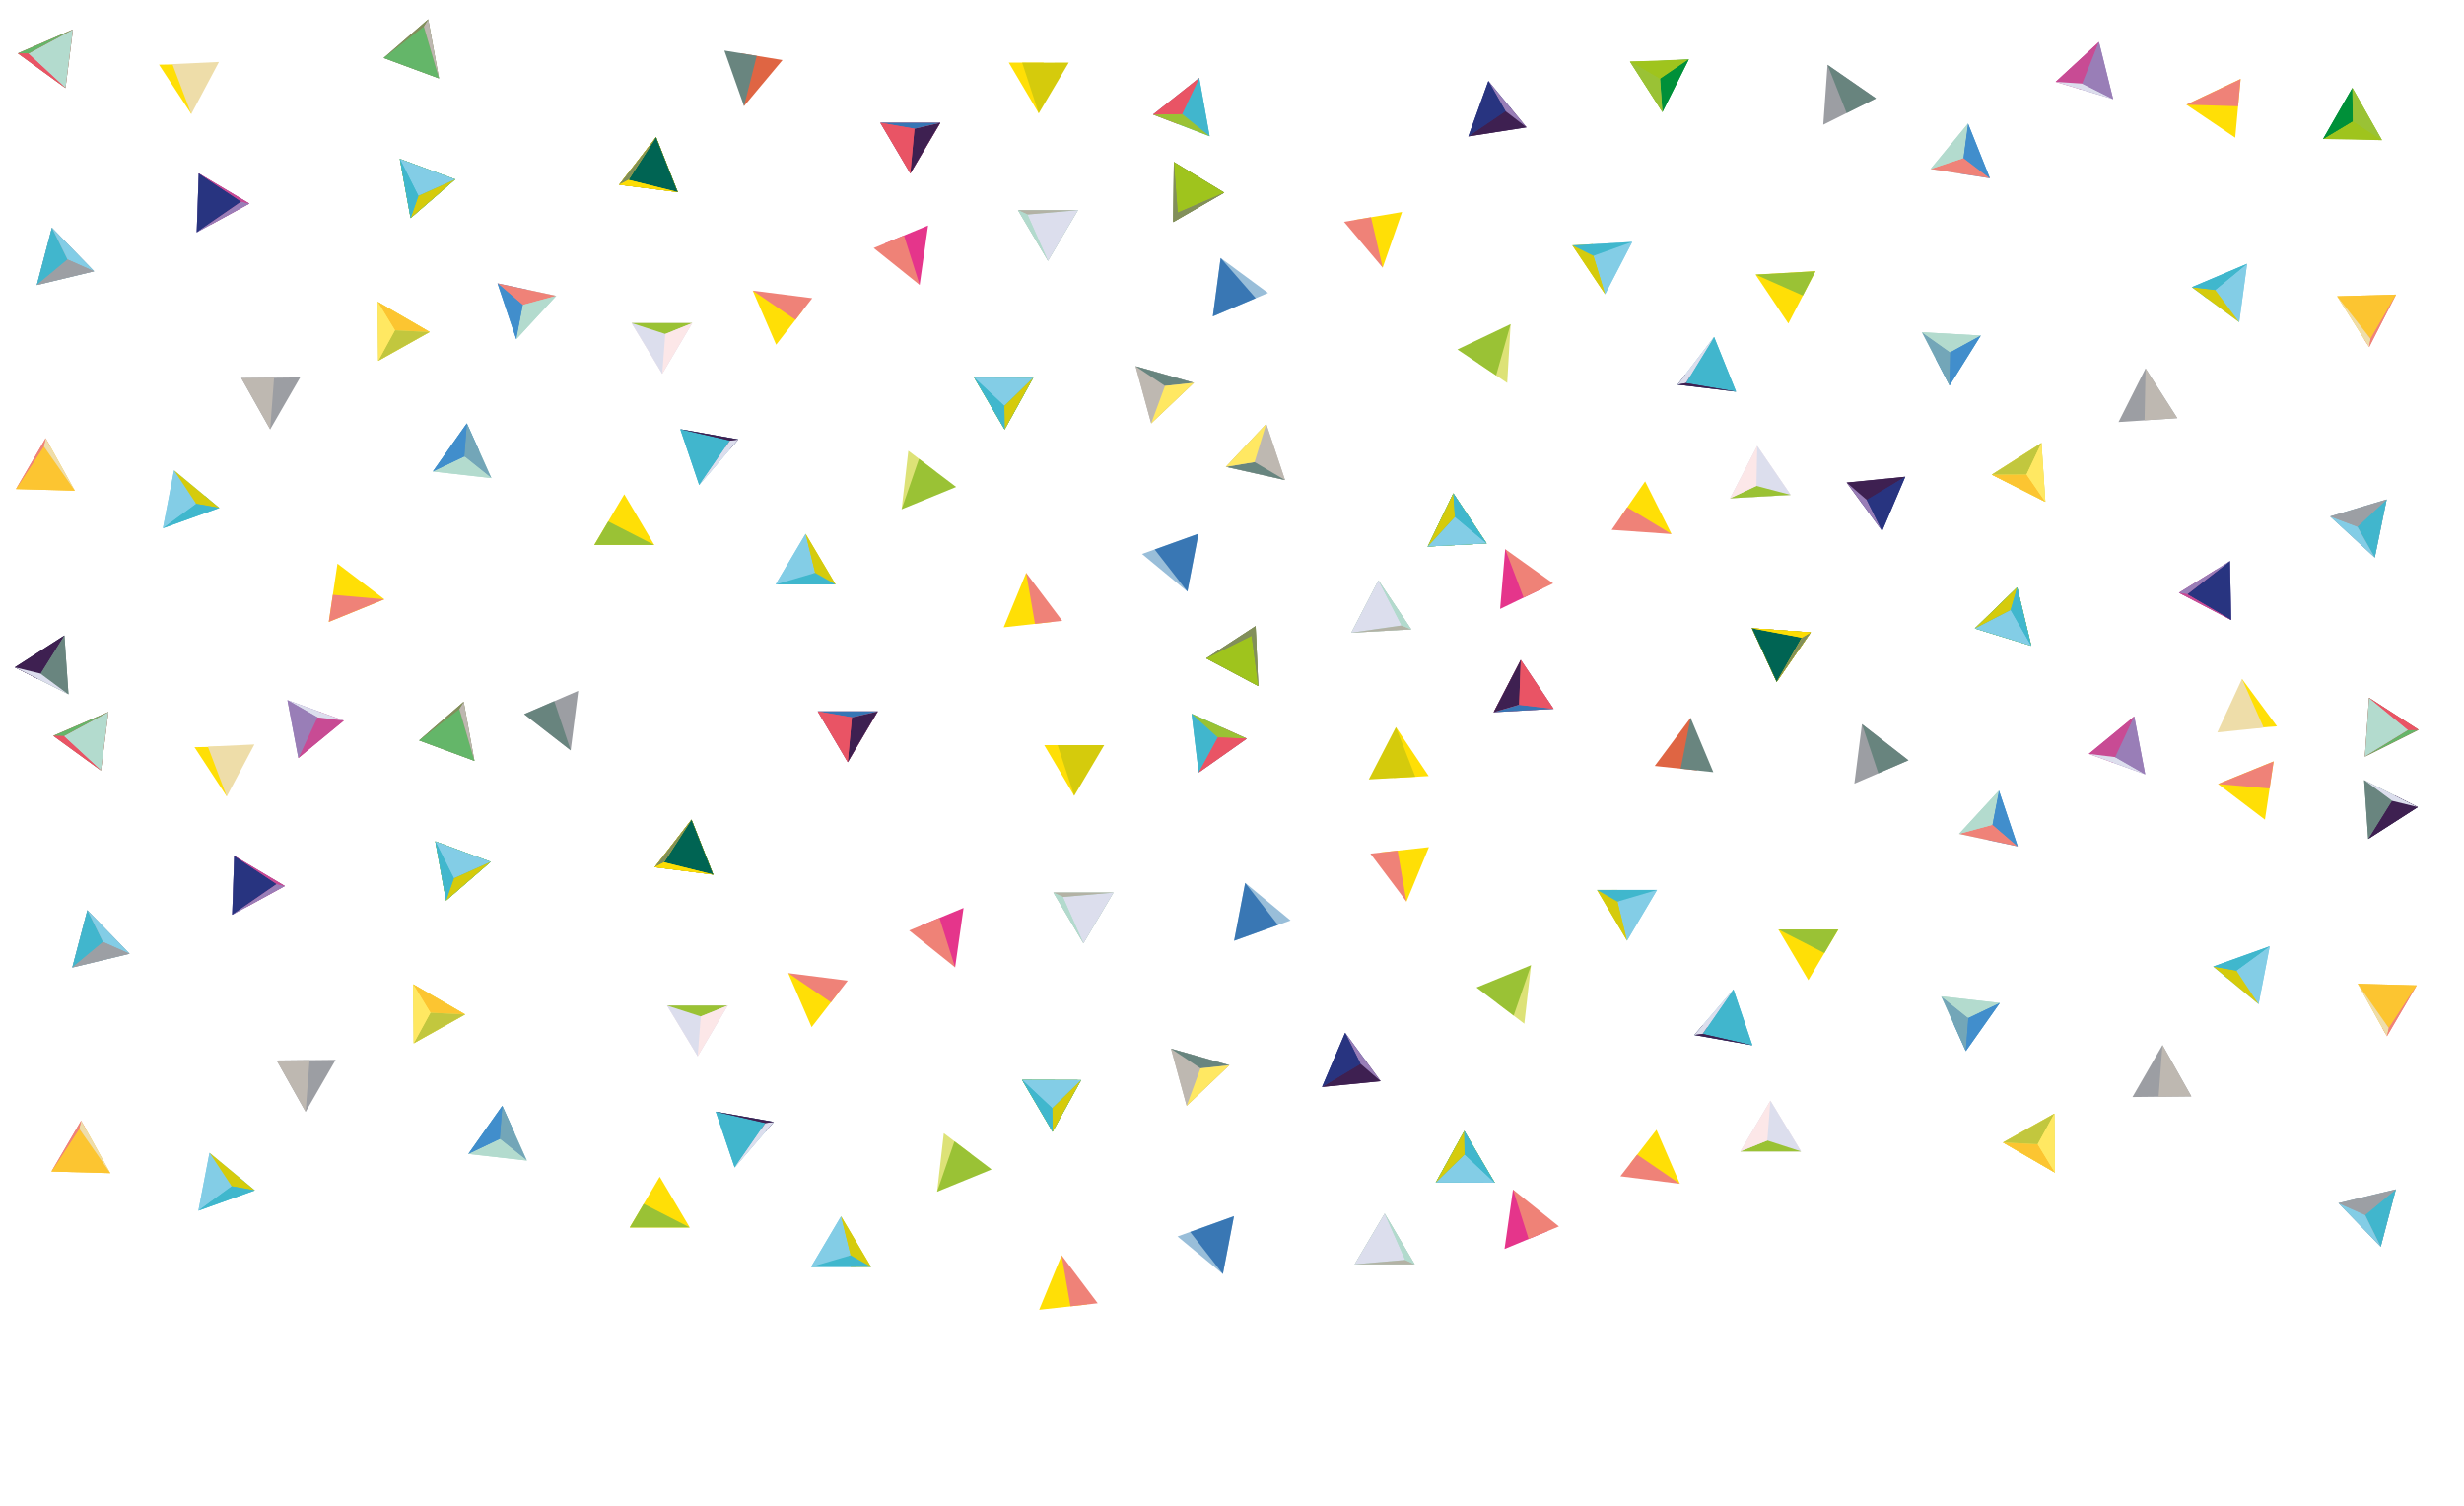 <?xml version="1.0" encoding="utf-8"?>
<!-- Generator: Adobe Illustrator 16.0.0, SVG Export Plug-In . SVG Version: 6.00 Build 0)  -->
<!DOCTYPE svg PUBLIC "-//W3C//DTD SVG 1.1//EN" "http://www.w3.org/Graphics/SVG/1.1/DTD/svg11.dtd">
<svg version="1.1" id="Ebene_1" xmlns="http://www.w3.org/2000/svg" xmlns:xlink="http://www.w3.org/1999/xlink" x="0px" y="0px"
	 width="810.57px" height="495.557px" viewBox="0 0 810.57 495.557" enable-background="new 0 0 810.57 495.557"
	 xml:space="preserve">
<g id="Ebene_3">
	<path fill="#418ECC" d="M148.161,431.122"/>
	<polygon fill="#83CDE6" points="281.618,416.782 266.815,416.782 276.684,400.106 	"/>
	<polygon fill="#D5CB0C" points="286.553,416.782 276.684,400.106 279.838,416.782 	"/>
	<polygon fill="#B3DBCE" points="154.066,379.606 173.321,381.786 165.243,363.776 	"/>
	<polygon fill="#418ECC" points="165.243,363.776 169.282,372.782 154.066,379.606 	"/>
	<polygon fill="#83CDE6" points="80.402,388.745 65.265,398.258 68.929,379.231 	"/>
	<polygon fill="#40B7CD" points="65.265,398.258 79.017,387.597 83.846,391.601 	"/>
	<polygon fill="#FCC531" points="27.366,369.856 36.287,385.918 16.917,385.388 	"/>
	<line fill="none" x1="16.917" y1="385.388" x2="26.703" y2="368.665"/>
	<line fill="none" x1="16.917" y1="385.388" x2="26.703" y2="368.665"/>
	<line fill="none" x1="16.917" y1="385.388" x2="26.703" y2="368.665"/>
	<polyline fill="#EF8278" points="26.703,368.665 28.19,371.34 16.917,385.388 	"/>
	<polygon fill="#41B6CD" points="254.538,369.084 241.675,384.058 235.458,365.704 	"/>
	<polygon fill="#DCDEED" points="254.538,369.084 241.675,384.058 251.81,369.426 	"/>
	<polygon fill="#3E2051" points="235.458,365.704 254.538,369.084 251.81,372.26 	"/>
	<polygon fill="#BEB8B1" points="385.234,344.985 394.915,351.45 390.372,363.776 	"/>
	<polygon fill="#68857F" points="394.915,351.45 404.419,350.426 385.234,344.985 	"/>
	<polygon fill="#FFE862" points="404.419,350.426 390.372,363.776 391.515,348.217 	"/>
	<polyline fill="#83CDE6" points="355.635,355.325 346.156,364.556 336.258,355.269 	"/>
	<polyline fill="#D5CB0C" points="355.635,355.325 336.258,355.269 346.259,372.284 355.635,355.325 	"/>
	<polyline fill="#40B7CD" points="336.258,355.269 355.635,355.325 346.259,372.284 336.258,355.269 	"/>
	<polygon fill="#DCDEED" points="219.452,330.783 230.53,334.36 229.523,347.459 	"/>
	<polygon fill="#9AC234" points="230.53,334.36 239.394,330.783 219.452,330.783 	"/>
	<polygon fill="#FCE7E8" points="239.394,330.783 229.523,347.459 219.452,330.783 	"/>
	<polygon fill="#FCC531" points="141.594,333.142 135.93,323.817 153.007,333.716 	"/>
	<polygon fill="#C2C73E" points="136.104,343.192 153.007,333.716 135.93,323.817 	"/>
	<polygon fill="#FFE862" points="135.93,323.817 153.007,333.716 136.104,343.192 	"/>
	<polygon fill="#41B6CD" points="28.752,299.429 33.894,309.873 23.789,318.267 	"/>
	<polygon fill="#83CDE6" points="23.789,318.267 42.632,313.745 28.752,299.429 	"/>
	<polygon fill="#9C9FA4" points="42.632,313.745 23.789,318.267 28.752,299.429 	"/>
	<polygon fill="#283480" points="91.036,290.819 76.388,300.927 77.054,281.56 	"/>
	<polygon fill="#997EB7" points="93.709,291.464 76.388,300.927 77.054,281.56 	"/>
	<polygon fill="#C74A94" points="77.054,281.56 93.709,291.464 80.863,298.481 	"/>
	<polygon fill="#83CDE6" points="149.311,288.929 143.212,276.802 161.386,283.526 	"/>
	<polygon fill="#D5CB0C" points="146.746,296.222 161.386,283.526 143.212,276.802 	"/>
	<polygon fill="#40B7CD" points="143.212,276.802 161.386,283.526 146.746,296.222 	"/>
	<polygon fill="#006453" points="218.429,283.681 234.604,287.687 227.481,269.666 	"/>
	<polygon fill="#828F59" points="215.379,285.257 234.604,287.687 227.481,269.666 	"/>
	<polygon fill="#FDDD04" points="234.604,287.687 215.379,285.257 227.481,269.666 	"/>
	<polyline fill="#83CDE6" points="355.635,355.325 346.156,364.556 336.258,355.269 	"/>
	<polyline fill="#D5CB0C" points="355.635,355.325 336.258,355.269 346.259,372.284 355.635,355.325 	"/>
	<polyline fill="#40B7CD" points="336.258,355.269 355.635,355.325 346.259,372.284 336.258,355.269 	"/>
	<polygon fill="#83CDE6" points="346.156,364.556 336.258,355.269 355.635,355.325 	"/>
	<polygon fill="#D5CB0C" points="346.259,372.284 355.635,355.325 336.258,355.269 	"/>
	<polygon fill="#40B7CD" points="336.258,355.269 355.635,355.325 346.259,372.284 	"/>
	<polygon fill="#DCDEED" points="349.657,295.069 356.411,310.302 366.28,293.626 	"/>
	<polygon fill="#B3B2A5" points="346.543,293.626 356.411,310.302 366.28,293.626 	"/>
	<polygon fill="#B2DACD" points="356.411,310.302 346.543,293.626 366.28,293.626 	"/>
	<polygon fill="#3E2051" points="280.239,235.989 288.747,234.028 278.878,250.704 	"/>
	<polygon fill="#3776B5" points="278.878,250.704 269.009,234.028 288.747,234.028 	"/>
	<polygon fill="#E95465" points="269.009,234.028 278.878,250.704 288.747,234.028 	"/>
	<polygon fill="#006453" points="218.429,283.681 234.604,287.687 227.481,269.666 	"/>
	<polygon fill="#828F59" points="215.379,285.257 234.604,287.687 227.481,269.666 	"/>
	<polygon fill="#FDDD04" points="234.604,287.687 215.379,285.257 227.481,269.666 	"/>
	<polygon fill="#006453" points="218.429,283.681 234.604,287.687 227.481,269.666 	"/>
	<polygon fill="#828F59" points="215.379,285.257 234.604,287.687 227.481,269.666 	"/>
	<polygon fill="#FDDD04" points="234.604,287.687 215.379,285.257 227.481,269.666 	"/>
	<polygon fill="#83CDE6" points="149.311,288.929 143.212,276.802 161.386,283.526 	"/>
	<polygon fill="#D5CB0C" points="146.746,296.222 161.386,283.526 143.212,276.802 	"/>
	<polygon fill="#40B7CD" points="143.212,276.802 161.386,283.526 146.746,296.222 	"/>
	<polygon fill="#83CDE6" points="149.311,288.929 143.212,276.802 161.386,283.526 	"/>
	<polygon fill="#D5CB0C" points="146.746,296.222 161.386,283.526 143.212,276.802 	"/>
	<polygon fill="#40B7CD" points="143.212,276.802 161.386,283.526 146.746,296.222 	"/>
	<polygon fill="#64B669" points="151.085,233.193 156.078,250.276 137.902,243.56 	"/>
	<polygon fill="#BDB7B0" points="152.537,230.858 156.078,250.276 137.902,243.56 	"/>
	<polygon fill="#828F5A" points="137.902,243.56 152.537,230.858 156.078,250.276 	"/>
	<polygon fill="#B3DBCE" points="20.973,242.142 33.211,253.452 35.663,234.229 	"/>
	<polygon fill="#64B669" points="17.541,242.052 33.211,253.452 35.663,234.229 	"/>
	<polygon fill="#E95465" points="33.211,253.452 17.541,242.052 35.663,234.229 	"/>
</g>
<g id="Ebene_2">
	<polygon fill="#73A6B8" points="164.394,374.655 165.243,363.776 173.321,381.786 	"/>
	<polygon fill="#B3DBCE" points="154.066,379.606 173.321,381.786 164.394,374.655 	"/>
	<polygon fill="#418ECC" points="165.243,363.776 164.394,374.655 154.066,379.606 	"/>
	<polygon fill="#83CDE6" points="149.311,288.929 143.212,276.802 161.386,283.526 	"/>
	<polygon fill="#D5CB0C" points="146.746,296.222 161.386,283.526 149.311,288.929 	"/>
	<polygon fill="#40B7CD" points="143.212,276.802 149.311,288.929 146.746,296.222 	"/>
	<polygon fill="#83CDE6" points="279.838,412.954 266.815,416.782 276.684,400.106 	"/>
	<polygon fill="#D5CB0C" points="286.553,416.782 276.684,400.106 279.838,412.954 	"/>
	<polygon fill="#40B7CD" points="266.815,416.782 279.838,412.954 286.553,416.782 	"/>
	<polygon fill="#FFDF06" points="354.975,245.121 353.384,261.79 343.516,245.113 	"/>
	<polygon fill="#D5CB0C" points="363.253,245.113 353.384,261.79 347.922,245.125 	"/>
	<polygon fill="#DDE277" points="319.474,379.606 308.273,392.034 310.477,372.782 	"/>
	<polygon fill="#9AC235" points="326.21,384.7 308.273,392.034 313.981,375.452 	"/>
	<polygon fill="#FFDF06" points="207.166,403.786 226.904,403.786 217.035,387.11 	"/>
	<polygon fill="#9AC235" points="207.166,403.786 226.904,403.786 211.756,396.03 	"/>
	<polygon fill="#FFDF06" points="357.613,429.116 349.243,412.954 341.848,430.866 	"/>
	<polygon fill="#EF8278" points="361.107,428.729 349.243,412.954 352.15,429.721 	"/>
	<polygon fill="#9C9EA3" points="91.036,348.864 100.541,365.75 110.413,348.659 	"/>
	<polygon fill="#BEB8B1" points="91.036,348.864 101.828,348.749 100.541,365.75 	"/>
	<polygon fill="#283480" points="91.036,290.819 76.388,300.927 77.054,281.56 	"/>
	<polygon fill="#997EB7" points="93.709,291.464 76.388,300.927 91.036,290.819 	"/>
	<polygon fill="#C74A94" points="77.054,281.56 93.709,291.464 91.036,290.819 	"/>
	<polygon fill="#64B669" points="151.085,233.193 156.078,250.276 137.902,243.56 	"/>
	<polygon fill="#BDB7B0" points="152.537,230.858 156.078,250.276 151.085,233.193 	"/>
	<polygon fill="#828F5A" points="137.902,243.56 152.537,230.858 151.085,233.193 	"/>
	<polygon fill="#DCDEED" points="349.657,295.069 356.411,310.302 366.28,293.626 	"/>
	<polygon fill="#B3B2A5" points="346.543,293.626 349.657,295.069 366.28,293.626 	"/>
	<polygon fill="#B2DACD" points="356.411,310.302 346.543,293.626 349.657,295.069 	"/>
	<polygon fill="#006453" points="218.429,283.681 234.604,287.687 227.481,269.666 	"/>
	<polygon fill="#828F59" points="215.379,285.257 218.429,283.681 227.481,269.666 	"/>
	<polygon fill="#FDDD04" points="234.604,287.687 215.379,285.257 218.429,283.681 	"/>
	<polygon fill="#DCDEED" points="219.452,330.783 239.394,330.783 229.523,347.459 	"/>
	<polygon fill="#9AC234" points="230.53,334.36 239.394,330.783 219.452,330.783 	"/>
	<polygon fill="#FCE7E8" points="239.394,330.783 229.523,347.459 230.53,334.36 	"/>
	<polygon fill="#41B6CD" points="28.752,299.429 33.894,309.873 23.789,318.267 	"/>
	<polygon fill="#83CDE6" points="33.894,309.873 42.632,313.745 28.752,299.429 	"/>
	<polygon fill="#9C9FA4" points="42.632,313.745 23.789,318.267 33.894,309.873 	"/>
	<polygon fill="#3E2051" points="280.239,235.989 288.747,234.028 278.878,250.704 	"/>
	<polygon fill="#3776B5" points="280.239,235.989 269.009,234.028 288.747,234.028 	"/>
	<polygon fill="#E95465" points="269.009,234.028 278.878,250.704 280.239,235.989 	"/>
	<polygon fill="#FCC531" points="141.594,333.142 135.93,323.817 153.007,333.716 	"/>
	<polygon fill="#C2C73E" points="136.104,343.192 153.007,333.716 141.594,333.142 	"/>
	<polygon fill="#FFE862" points="135.93,323.817 141.594,333.142 136.104,343.192 	"/>
	<path fill="#EF8278" d="M148.161,431.122"/>
	<path fill="#418ECC" d="M148.161,431.122"/>
	<polygon fill="#83CDE6" points="346.156,364.556 336.258,355.269 355.635,355.325 	"/>
	<polygon fill="#D5CB0C" points="346.259,372.284 355.635,355.325 346.156,364.556 	"/>
	<polygon fill="#40B7CD" points="336.258,355.269 346.156,364.556 346.259,372.284 	"/>
	<polygon fill="#83CDE6" points="76.232,390.26 65.265,398.258 68.929,379.231 	"/>
	<polygon fill="#D5CB0C" points="83.846,391.601 68.929,379.231 76.232,390.26 	"/>
	<polygon fill="#40B7CD" points="65.265,398.258 76.232,390.26 83.846,391.601 	"/>
	<polygon fill="#99BED9" points="405.939,400.073 402.29,419.104 387.362,406.749 	"/>
	<polygon fill="#3977B4" points="405.939,400.073 402.29,419.104 391.515,405.269 	"/>
	<polygon fill="#FFDF06" points="74.599,245.609 74.599,262.005 63.979,245.796 	"/>
	<polygon fill="#EEDDA9" points="83.696,244.896 74.599,262.005 68.382,245.609 	"/>
	<polygon fill="#FFDF06" points="275.76,326.612 259.297,320.117 266.994,337.899 	"/>
	<polygon fill="#EF8278" points="278.878,322.595 259.297,320.117 273.352,329.712 	"/>
	<polygon fill="#E5358B" points="302.812,304.55 314.2,318.218 316.981,298.677 	"/>
	<polygon fill="#EF8277" points="299.081,306.097 309.052,301.964 314.2,318.218 	"/>
	<polygon fill="#41B6CD" points="251.81,369.426 241.675,384.058 235.458,365.704 	"/>
	<polygon fill="#DCDEED" points="254.538,369.084 241.675,384.058 251.81,369.426 	"/>
	<polygon fill="#3E2051" points="235.458,365.704 254.538,369.084 251.81,369.426 	"/>
	<polygon fill="#FCC531" points="26.077,371.34 36.287,385.918 16.917,385.388 	"/>
	<polygon fill="#EEDDAA" points="26.703,368.665 36.287,385.918 26.077,371.34 	"/>
	<polygon fill="#EF8278" points="16.917,385.388 26.703,368.665 26.077,371.34 	"/>
	<polygon fill="#B3DBCE" points="20.973,242.142 33.211,253.452 35.663,234.229 	"/>
	<polygon fill="#64B669" points="17.541,242.052 20.973,242.142 35.663,234.229 	"/>
	<polygon fill="#E95465" points="33.211,253.452 17.541,242.052 20.973,242.142 	"/>
	<polygon fill="#BEB8B1" points="385.234,344.985 404.419,350.426 390.372,363.776 	"/>
	<polygon fill="#68857F" points="394.915,351.45 404.419,350.426 385.234,344.985 	"/>
	<polygon fill="#FFE862" points="404.419,350.426 390.372,363.776 394.915,351.45 	"/>
	<polygon fill="#997EB7" points="695.146,32.601 690.488,13.791 683.863,29.212 	"/>
	<polygon fill="#C84B94" points="684.605,29.436 676.242,26.925 690.488,13.791 	"/>
	<polyline fill="#418ECC" points="654.605,58.617 644.855,57.103 647.412,40.625 	"/>
	<polygon fill="#B3DBCE" points="647.412,40.625 635.101,55.589 644.855,57.103 	"/>
	<polygon fill="#009039" points="546.876,36.86 545.765,20.091 555.568,19.541 	"/>
	<polyline fill="#9AC235" points="536.205,20.257 545.765,20.091 546.876,36.86 	"/>
	<polygon fill="#3E2051" points="496.656,35.175 502.179,41.876 483.033,44.867 	"/>
	<polygon fill="#283480" points="489.623,26.644 483.033,44.867 497.173,35.803 	"/>
	<polygon fill="#41B6CD" points="397.933,44.819 379.316,37.674 394.507,25.641 	"/>
	<polygon fill="#E95465" points="379.316,37.674 394.507,25.641 387.424,40.785 	"/>
	<polygon fill="#83CDE6" points="522.164,80.421 536.943,79.591 528.025,96.794 	"/>
	<polygon fill="#D5CB0C" points="517.236,80.698 528.025,96.794 523.941,80.321 	"/>
	<polygon fill="#B3DBCE" points="651.599,110.383 632.253,109.287 641.33,126.815 	"/>
	<polygon fill="#418ECC" points="641.33,126.815 636.791,118.05 651.599,110.383 	"/>
	<polygon fill="#83CDE6" points="724.636,97.125 739.216,86.778 736.625,105.981 	"/>
	<polygon fill="#40B7CD" points="739.216,86.778 726.083,98.195 721.037,94.468 	"/>
	<polygon fill="#FCC531" points="778.648,113.009 768.839,97.472 788.21,96.916 	"/>
	<line fill="none" x1="788.21" y1="96.916" x2="779.376" y2="114.162"/>
	<line fill="none" x1="788.21" y1="96.916" x2="779.376" y2="114.162"/>
	<line fill="none" x1="788.21" y1="96.916" x2="779.376" y2="114.162"/>
	<polyline fill="#EF8278" points="779.376,114.162 777.742,111.573 788.21,96.916 	"/>
	<polygon fill="#41B6CD" points="551.876,126.524 563.88,110.854 571.117,128.829 	"/>
	<polygon fill="#DCDEED" points="551.876,126.524 563.88,110.854 554.582,126.03 	"/>
	<polygon fill="#3E2051" points="571.117,128.829 551.876,126.524 554.423,123.2 	"/>
	<polygon fill="#BEB8B1" points="422.738,157.918 412.71,152.006 416.554,139.445 	"/>
	<polygon fill="#68857F" points="412.71,152.006 403.278,153.562 422.738,157.918 	"/>
	<polygon fill="#FFE862" points="403.278,153.562 416.554,139.445 416.287,155.043 	"/>
	<polyline fill="#83CDE6" points="469.681,179.775 478.626,170.027 489.031,178.745 	"/>
	<polyline fill="#D5CB0C" points="469.681,179.775 489.031,178.745 478.091,162.317 469.681,179.775 	"/>
	<polyline fill="#40B7CD" points="489.031,178.745 469.681,179.775 478.091,162.317 489.031,178.745 	"/>
	<polygon fill="#DCDEED" points="589.056,162.797 577.794,159.846 578.066,146.712 	"/>
	<polygon fill="#9AC234" points="577.794,159.846 569.146,163.916 589.056,162.797 	"/>
	<polygon fill="#FCE7E8" points="569.146,163.916 578.066,146.712 589.056,162.797 	"/>
	<polygon fill="#FCC531" points="666.66,156.074 672.837,165.066 655.232,156.141 	"/>
	<polygon fill="#C2C73E" points="671.576,145.73 655.232,156.141 672.837,165.066 	"/>
	<polygon fill="#FFE862" points="672.837,165.066 655.232,156.141 671.576,145.73 	"/>
	<polygon fill="#41B6CD" points="781.214,183.403 775.496,173.264 785.113,164.316 	"/>
	<polygon fill="#83CDE6" points="785.113,164.316 766.552,169.889 781.214,183.403 	"/>
	<polygon fill="#9C9FA4" points="766.552,169.889 785.113,164.316 781.214,183.403 	"/>
	<polygon fill="#283480" points="719.511,195.493 733.57,184.58 733.992,203.954 	"/>
	<polygon fill="#997EB7" points="716.808,194.999 733.57,184.58 733.992,203.954 	"/>
	<polygon fill="#C74A94" points="733.992,203.954 716.808,194.999 729.24,187.272 	"/>
	<polygon fill="#83CDE6" points="661.435,200.65 668.205,212.416 649.683,206.721 	"/>
	<polygon fill="#D5CB0C" points="663.587,193.225 649.683,206.721 668.205,212.416 	"/>
	<polygon fill="#40B7CD" points="668.205,212.416 649.683,206.721 663.587,193.225 	"/>
	<polygon fill="#006453" points="592.72,209.767 576.347,206.675 584.468,224.269 	"/>
	<polygon fill="#828F59" points="595.677,208.022 576.347,206.675 584.468,224.269 	"/>
	<polygon fill="#FDDD04" points="576.347,206.675 595.677,208.022 584.468,224.269 	"/>
	<polyline fill="#83CDE6" points="469.681,179.775 478.626,170.027 489.031,178.745 	"/>
	<polyline fill="#D5CB0C" points="469.681,179.775 489.031,178.745 478.091,162.317 469.681,179.775 	"/>
	<polyline fill="#40B7CD" points="489.031,178.745 469.681,179.775 478.091,162.317 489.031,178.745 	"/>
	<polygon fill="#83CDE6" points="478.626,170.027 489.031,178.745 469.681,179.775 	"/>
	<polygon fill="#D5CB0C" points="478.091,162.317 469.681,179.775 489.031,178.745 	"/>
	<polygon fill="#40B7CD" points="489.031,178.745 469.681,179.775 478.091,162.317 	"/>
	<polygon fill="#DCDEED" points="461.06,205.759 453.462,190.929 444.544,208.132 	"/>
	<polygon fill="#B3B2A5" points="464.25,207.025 453.462,190.929 444.544,208.132 	"/>
	<polygon fill="#B2DACD" points="453.462,190.929 464.25,207.025 444.544,208.132 	"/>
	<polygon fill="#9FC41D" points="411.744,209.144 396.827,216.57 413.927,225.685 	"/>
	<polygon fill="#828F59" points="413.046,205.966 396.827,216.57 413.927,225.685 	"/>
	<polygon fill="#828F5A" points="396.827,216.57 413.046,205.966 413.927,225.685 	"/>
	<polygon fill="#3E2051" points="499.753,231.854 491.369,234.289 500.287,217.085 	"/>
	<polygon fill="#3776B5" points="500.287,217.085 511.076,233.181 491.369,234.289 	"/>
	<polygon fill="#E95465" points="511.076,233.181 500.287,217.085 491.369,234.289 	"/>
	<polygon fill="#006453" points="592.72,209.767 576.347,206.675 584.468,224.269 	"/>
	<polygon fill="#828F59" points="595.677,208.022 576.347,206.675 584.468,224.269 	"/>
	<polygon fill="#FDDD04" points="576.347,206.675 595.677,208.022 584.468,224.269 	"/>
	<polygon fill="#006453" points="592.72,209.767 576.347,206.675 584.468,224.269 	"/>
	<polygon fill="#828F59" points="595.677,208.022 576.347,206.675 584.468,224.269 	"/>
	<polygon fill="#FDDD04" points="576.347,206.675 595.677,208.022 584.468,224.269 	"/>
	<polygon fill="#83CDE6" points="661.435,200.65 668.205,212.416 649.683,206.721 	"/>
	<polygon fill="#D5CB0C" points="663.587,193.225 649.683,206.721 668.205,212.416 	"/>
	<polygon fill="#40B7CD" points="668.205,212.416 649.683,206.721 663.587,193.225 	"/>
	<polygon fill="#83CDE6" points="661.435,200.65 668.205,212.416 649.683,206.721 	"/>
	<polygon fill="#D5CB0C" points="663.587,193.225 649.683,206.721 668.205,212.416 	"/>
	<polygon fill="#40B7CD" points="668.205,212.416 649.683,206.721 663.587,193.225 	"/>
	<polygon fill="#B3DBCE" points="792.197,240.164 779.343,229.558 777.972,248.888 	"/>
	<polygon fill="#64B669" points="795.626,240.06 779.343,229.558 777.972,248.888 	"/>
	<polygon fill="#E95465" points="779.343,229.558 795.626,240.06 777.972,248.888 	"/>
	<polygon fill="#9AC235" points="546.095,25.977 546.876,36.86 536.205,20.257 	"/>
	<polygon fill="#9FC41D" points="555.568,19.541 536.205,20.257 546.095,25.977 	"/>
	<polygon fill="#009039" points="546.876,36.86 546.095,25.977 555.568,19.541 	"/>
	<polygon fill="#73A6B8" points="641.568,115.905 641.33,126.815 632.253,109.287 	"/>
	<polygon fill="#B3DBCE" points="651.599,110.383 632.253,109.287 641.568,115.905 	"/>
	<polygon fill="#418ECC" points="641.33,126.815 641.568,115.905 651.599,110.383 	"/>
	<polygon fill="#83CDE6" points="661.435,200.65 668.205,212.416 649.683,206.721 	"/>
	<polygon fill="#D5CB0C" points="663.587,193.225 649.683,206.721 661.435,200.65 	"/>
	<polygon fill="#40B7CD" points="668.205,212.416 661.435,200.65 663.587,193.225 	"/>
	<polygon fill="#83CDE6" points="524.156,84.144 536.943,79.591 528.025,96.794 	"/>
	<polygon fill="#D5CB0C" points="517.236,80.698 528.025,96.794 524.156,84.144 	"/>
	<polygon fill="#40B7CD" points="536.943,79.591 524.156,84.144 517.236,80.698 	"/>
	<polygon fill="#FFDF06" points="458.552,255.927 459.207,239.196 469.994,255.292 	"/>
	<polygon fill="#D5CB0C" points="450.289,256.399 459.207,239.196 465.595,255.526 	"/>
	<polygon fill="#DDE277" points="486.453,119.662 496.939,106.625 495.82,125.971 	"/>
	<polygon fill="#9AC235" points="479.441,114.955 496.939,106.625 492.169,123.502 	"/>
	<polygon fill="#FFDF06" points="597.228,89.22 577.521,90.327 588.31,106.423 	"/>
	<polygon fill="#9AC235" points="597.228,89.22 577.521,90.327 593.08,97.221 	"/>
	<polygon fill="#FFDF06" points="445.595,72.37 454.859,88.037 461.238,69.738 	"/>
	<polygon fill="#EF8278" points="442.128,72.952 454.859,88.037 451.017,71.459 	"/>
	<polygon fill="#DF6543" points="558.255,253.437 556.146,236.132 544.355,251.959 	"/>
	<polygon fill="#69857F" points="563.623,254.008 552.89,252.867 556.146,236.132 	"/>
	<polygon fill="#9C9EA3" points="716.255,137.541 705.818,121.213 696.921,138.832 	"/>
	<polygon fill="#BEB8B1" points="716.255,137.541 705.488,138.261 705.818,121.213 	"/>
	<polygon fill="#283480" points="719.511,195.493 733.57,184.58 733.992,203.954 	"/>
	<polygon fill="#997EB7" points="716.808,194.999 733.57,184.58 719.511,195.493 	"/>
	<polygon fill="#C74A94" points="733.992,203.954 716.808,194.999 719.511,195.493 	"/>
	<polygon fill="#DCDEED" points="461.06,205.759 453.462,190.929 444.544,208.132 	"/>
	<polygon fill="#B3B2A5" points="464.25,207.025 461.06,205.759 444.544,208.132 	"/>
	<polygon fill="#B2DACD" points="453.462,190.929 464.25,207.025 461.06,205.759 	"/>
	<polygon fill="#006453" points="592.72,209.767 576.347,206.675 584.468,224.269 	"/>
	<polygon fill="#828F59" points="595.677,208.022 592.72,209.767 584.468,224.269 	"/>
	<polygon fill="#FDDD04" points="576.347,206.675 595.677,208.022 592.72,209.767 	"/>
	<polygon fill="#DCDEED" points="589.056,162.797 569.146,163.916 578.066,146.712 	"/>
	<polygon fill="#9AC234" points="577.794,159.846 569.146,163.916 589.056,162.797 	"/>
	<polygon fill="#FCE7E8" points="569.146,163.916 578.066,146.712 577.794,159.846 	"/>
	<polygon fill="#41B6CD" points="781.214,183.403 775.496,173.264 785.113,164.316 	"/>
	<polygon fill="#83CDE6" points="775.496,173.264 766.552,169.889 781.214,183.403 	"/>
	<polygon fill="#9C9FA4" points="766.552,169.889 785.113,164.316 775.496,173.264 	"/>
	<polygon fill="#3E2051" points="499.753,231.854 491.369,234.289 500.287,217.085 	"/>
	<polygon fill="#3776B5" points="499.753,231.854 511.076,233.181 491.369,234.289 	"/>
	<polygon fill="#E95465" points="511.076,233.181 500.287,217.085 499.753,231.854 	"/>
	<polygon fill="#3E2051" points="495.253,36.559 502.179,41.876 483.033,44.867 	"/>
	<polygon fill="#997EB7" points="495.253,36.559 489.623,26.644 502.179,41.876 	"/>
	<polygon fill="#283480" points="489.623,26.644 483.033,44.867 495.253,36.559 	"/>
	<polygon fill="#FCC531" points="666.66,156.074 672.837,165.066 655.232,156.141 	"/>
	<polygon fill="#C2C73E" points="671.576,145.73 655.232,156.141 666.66,156.074 	"/>
	<polygon fill="#FFE862" points="672.837,165.066 666.66,156.074 671.576,145.73 	"/>
	<polygon fill="#EF8278" points="645.943,51.983 654.605,58.617 635.101,55.589 	"/>
	<polygon fill="#B3DBCE" points="647.412,40.625 635.101,55.589 645.943,51.983 	"/>
	<polygon fill="#418ECC" points="654.605,58.617 645.943,51.983 647.412,40.625 	"/>
	<polygon fill="#83CDE6" points="478.626,170.027 489.031,178.745 469.681,179.775 	"/>
	<polygon fill="#D5CB0C" points="478.091,162.317 469.681,179.775 478.626,170.027 	"/>
	<polygon fill="#40B7CD" points="489.031,178.745 478.626,170.027 478.091,162.317 	"/>
	<polygon fill="#83CDE6" points="728.714,95.378 739.216,86.778 736.625,105.981 	"/>
	<polygon fill="#D5CB0C" points="721.037,94.468 736.625,105.981 728.714,95.378 	"/>
	<polygon fill="#40B7CD" points="739.216,86.778 728.714,95.378 721.037,94.468 	"/>
	<polygon fill="#99BED9" points="398.978,104.079 401.552,84.873 417.148,96.371 	"/>
	<polygon fill="#3977B4" points="398.978,104.079 401.552,84.873 413.085,98.082 	"/>
	<polygon fill="#FFDF06" points="738.46,239.71 737.541,223.34 749.052,238.927 	"/>
	<polygon fill="#EEDDA9" points="729.417,240.932 737.541,223.34 744.666,239.362 	"/>
	<polygon fill="#FFDF06" points="737.087,25.986 719.25,34.438 735.308,45.283 	"/>
	<polygon fill="#EF8278" points="737.087,25.986 719.25,34.438 736.259,34.961 	"/>
	<polygon fill="#FFDF06" points="533.072,170.121 549.873,175.682 541.189,158.358 	"/>
	<polygon fill="#EF8278" points="530.183,174.306 549.873,175.682 535.302,166.89 	"/>
	<polygon fill="#E5358B" points="507.3,193.665 495.162,180.658 493.482,200.324 	"/>
	<polygon fill="#EF8277" points="510.939,191.911 501.214,196.597 495.162,180.658 	"/>
	<polygon fill="#9C9EA3" points="617.128,32.363 601.193,21.337 599.794,41.025 	"/>
	<polygon fill="#68847E" points="617.128,32.363 607.474,37.188 601.193,21.337 	"/>
	<polygon fill="#41B6CD" points="554.582,126.03 563.88,110.854 571.117,128.829 	"/>
	<polygon fill="#DCDEED" points="551.876,126.524 563.88,110.854 554.582,126.03 	"/>
	<polygon fill="#3E2051" points="571.117,128.829 551.876,126.524 554.582,126.03 	"/>
	<polygon fill="#FCC531" points="779.851,111.455 768.839,97.472 788.21,96.916 	"/>
	<polygon fill="#EEDDAA" points="779.376,114.162 768.839,97.472 779.851,111.455 	"/>
	<polygon fill="#EF8278" points="788.21,96.916 779.376,114.162 779.851,111.455 	"/>
	<polygon fill="#B3DBCE" points="792.197,240.164 779.343,229.558 777.972,248.888 	"/>
	<polygon fill="#64B669" points="795.626,240.06 792.197,240.164 777.972,248.888 	"/>
	<polygon fill="#E95465" points="779.343,229.558 795.626,240.06 792.197,240.164 	"/>
	<polygon fill="#9FC41D" points="411.744,209.144 396.827,216.57 413.927,225.685 	"/>
	<polygon fill="#828F59" points="413.046,205.966 411.744,209.144 413.927,225.685 	"/>
	<polygon fill="#828F5A" points="396.827,216.57 413.046,205.966 411.744,209.144 	"/>
	<polygon fill="#41B6CD" points="397.933,44.819 388.873,37.509 394.507,25.641 	"/>
	<polygon fill="#9AC234" points="388.873,37.509 379.316,37.674 397.933,44.819 	"/>
	<polygon fill="#E95465" points="379.316,37.674 394.507,25.641 388.873,37.509 	"/>
	<polygon fill="#BEB8B1" points="422.738,157.918 403.278,153.562 416.554,139.445 	"/>
	<polygon fill="#68857F" points="412.71,152.006 403.278,153.562 422.738,157.918 	"/>
	<polygon fill="#FFE862" points="403.278,153.562 416.554,139.445 412.71,152.006 	"/>
	<polygon fill="#C84B94" points="684.953,27.492 676.242,26.925 690.488,13.791 	"/>
	<polygon fill="#DCDEED" points="684.953,27.492 695.146,32.601 676.242,26.925 	"/>
	<polygon fill="#997EB7" points="695.146,32.601 690.488,13.791 684.953,27.492 	"/>
	<polygon fill="#9AC235" points="546.095,25.977 546.876,36.86 536.205,20.257 	"/>
	<polygon fill="#69857F" points="13.372,221.598 4.89,219.531 21.194,209.059 	"/>
	<polygon fill="#69857F" points="13.372,221.598 22.528,228.391 4.89,219.531 	"/>
	<polygon fill="#69857F" points="22.528,228.391 21.194,209.059 13.372,221.598 	"/>
	<polyline fill="#3E2051" points="21.194,209.059 12.345,223.275 4.89,219.531 	"/>
	<polygon fill="#997EB7" points="94.559,230.316 98.153,249.356 105.633,234.332 	"/>
	<polygon fill="#C84B94" points="104.904,234.066 113.115,237.043 98.153,249.356 	"/>
	<polyline fill="#418ECC" points="163.669,93.221 173.322,95.279 169.843,111.588 	"/>
	<polygon fill="#B3DBCE" points="169.843,111.588 182.973,97.338 173.322,95.279 	"/>
	<polygon fill="#009039" points="773.847,28.921 774.015,45.725 764.197,45.725 	"/>
	<polyline fill="#9AC235" points="783.572,46.096 774.015,45.725 773.847,28.921 	"/>
	<polygon fill="#3E2051" points="612.625,165.753 607.486,158.754 626.771,156.842 	"/>
	<polygon fill="#283480" points="619.167,174.666 626.771,156.842 612.146,165.097 	"/>
	<polygon fill="#41B6CD" points="391.989,234.791 410.175,242.968 394.333,254.13 	"/>
	<polygon fill="#E95465" points="410.175,242.968 394.333,254.13 402.255,239.408 	"/>
	<polygon fill="#83CDE6" points="269.95,192.275 255.148,192.275 265.017,175.6 	"/>
	<polygon fill="#D5CB0C" points="274.886,192.275 265.017,175.6 268.171,192.275 	"/>
	<polygon fill="#B3DBCE" points="142.399,155.1 161.654,157.279 153.576,139.27 	"/>
	<polygon fill="#418ECC" points="153.576,139.27 157.615,148.275 142.399,155.1 	"/>
	<polygon fill="#83CDE6" points="68.735,164.238 53.597,173.752 57.262,154.725 	"/>
	<polygon fill="#40B7CD" points="53.597,173.752 67.349,163.09 72.178,167.094 	"/>
	<polygon fill="#FCC531" points="15.699,145.35 24.62,161.412 5.249,160.881 	"/>
	<line fill="none" x1="5.249" y1="160.881" x2="15.036" y2="144.158"/>
	<line fill="none" x1="5.249" y1="160.881" x2="15.036" y2="144.158"/>
	<line fill="none" x1="5.249" y1="160.881" x2="15.036" y2="144.158"/>
	<polyline fill="#EF8278" points="15.036,144.158 16.523,146.834 5.249,160.881 	"/>
	<polygon fill="#41B6CD" points="242.871,144.578 230.007,159.551 223.791,141.197 	"/>
	<polygon fill="#DCDEED" points="242.871,144.578 230.007,159.551 240.142,144.92 	"/>
	<polygon fill="#3E2051" points="223.791,141.197 242.871,144.578 240.142,147.754 	"/>
	<polygon fill="#BEB8B1" points="373.567,120.479 383.247,126.943 378.704,139.27 	"/>
	<polygon fill="#68857F" points="383.247,126.943 392.751,125.92 373.567,120.479 	"/>
	<polygon fill="#FFE862" points="392.751,125.92 378.704,139.27 379.847,123.711 	"/>
	<polyline fill="#83CDE6" points="339.868,124.292 330.39,133.522 320.491,124.235 	"/>
	<polyline fill="#D5CB0C" points="339.868,124.292 320.491,124.235 330.491,141.251 339.868,124.292 	"/>
	<polyline fill="#40B7CD" points="320.491,124.235 339.868,124.292 330.491,141.251 320.491,124.235 	"/>
	<polygon fill="#DCDEED" points="207.785,106.276 218.863,109.854 217.856,122.953 	"/>
	<polygon fill="#9AC234" points="218.863,109.854 227.726,106.276 207.785,106.276 	"/>
	<polygon fill="#FCE7E8" points="227.726,106.276 217.856,122.953 207.785,106.276 	"/>
	<polygon fill="#FCC531" points="129.926,108.636 124.262,99.311 141.339,109.21 	"/>
	<polygon fill="#C2C73E" points="124.437,118.687 141.339,109.21 124.262,99.311 	"/>
	<polygon fill="#FFE862" points="124.262,99.311 141.339,109.21 124.437,118.687 	"/>
	<polygon fill="#41B6CD" points="17.084,74.923 22.227,85.366 12.122,93.761 	"/>
	<polygon fill="#83CDE6" points="12.122,93.761 30.965,89.238 17.084,74.923 	"/>
	<polygon fill="#9C9FA4" points="30.965,89.238 12.122,93.761 17.084,74.923 	"/>
	<polygon fill="#283480" points="79.369,66.313 64.72,76.421 65.386,57.054 	"/>
	<polygon fill="#997EB7" points="82.042,66.958 64.72,76.421 65.386,57.054 	"/>
	<polygon fill="#C74A94" points="65.386,57.054 82.042,66.958 69.196,73.976 	"/>
	<polygon fill="#83CDE6" points="137.643,64.423 131.544,52.296 149.718,59.021 	"/>
	<polygon fill="#D5CB0C" points="135.079,71.716 149.718,59.021 131.544,52.296 	"/>
	<polygon fill="#40B7CD" points="131.544,52.296 149.718,59.021 135.079,71.716 	"/>
	<polygon fill="#006453" points="206.761,59.175 222.936,63.181 215.814,45.159 	"/>
	<polygon fill="#828F59" points="203.711,60.751 222.936,63.181 215.814,45.159 	"/>
	<polygon fill="#FDDD04" points="222.936,63.181 203.711,60.751 215.814,45.159 	"/>
	<polyline fill="#83CDE6" points="339.868,124.292 330.39,133.522 320.491,124.235 	"/>
	<polyline fill="#D5CB0C" points="339.868,124.292 320.491,124.235 330.491,141.251 339.868,124.292 	"/>
	<polyline fill="#40B7CD" points="320.491,124.235 339.868,124.292 330.491,141.251 320.491,124.235 	"/>
	<polygon fill="#83CDE6" points="330.39,133.522 320.491,124.235 339.868,124.292 	"/>
	<polygon fill="#D5CB0C" points="330.491,141.251 339.868,124.292 320.491,124.235 	"/>
	<polygon fill="#40B7CD" points="320.491,124.235 339.868,124.292 330.491,141.251 	"/>
	<polygon fill="#DCDEED" points="337.989,70.563 344.743,85.796 354.612,69.12 	"/>
	<polygon fill="#B3B2A5" points="334.876,69.12 344.743,85.796 354.612,69.12 	"/>
	<polygon fill="#B2DACD" points="344.743,85.796 334.876,69.12 354.612,69.12 	"/>
	<polygon fill="#9FC41D" points="387.419,69.95 402.728,63.373 386.167,53.313 	"/>
	<polygon fill="#828F59" points="385.938,73.05 402.728,63.373 386.167,53.313 	"/>
	<polygon fill="#828F5A" points="402.728,63.373 385.938,73.05 386.167,53.313 	"/>
	<polygon fill="#3E2051" points="300.821,42.339 309.329,40.378 299.46,57.054 	"/>
	<polygon fill="#3776B5" points="299.46,57.054 289.591,40.378 309.329,40.378 	"/>
	<polygon fill="#E95465" points="289.591,40.378 299.46,57.054 309.329,40.378 	"/>
	<polygon fill="#006453" points="206.761,59.175 222.936,63.181 215.814,45.159 	"/>
	<polygon fill="#828F59" points="203.711,60.751 222.936,63.181 215.814,45.159 	"/>
	<polygon fill="#FDDD04" points="222.936,63.181 203.711,60.751 215.814,45.159 	"/>
	<polygon fill="#006453" points="206.761,59.175 222.936,63.181 215.814,45.159 	"/>
	<polygon fill="#828F59" points="203.711,60.751 222.936,63.181 215.814,45.159 	"/>
	<polygon fill="#FDDD04" points="222.936,63.181 203.711,60.751 215.814,45.159 	"/>
	<polygon fill="#83CDE6" points="137.643,64.423 131.544,52.296 149.718,59.021 	"/>
	<polygon fill="#D5CB0C" points="135.079,71.716 149.718,59.021 131.544,52.296 	"/>
	<polygon fill="#40B7CD" points="131.544,52.296 149.718,59.021 135.079,71.716 	"/>
	<polygon fill="#83CDE6" points="137.643,64.423 131.544,52.296 149.718,59.021 	"/>
	<polygon fill="#D5CB0C" points="135.079,71.716 149.718,59.021 131.544,52.296 	"/>
	<polygon fill="#40B7CD" points="131.544,52.296 149.718,59.021 135.079,71.716 	"/>
	<polygon fill="#64B669" points="139.417,8.687 144.411,25.771 126.235,19.054 	"/>
	<polygon fill="#BDB7B0" points="140.87,6.352 144.411,25.771 126.235,19.054 	"/>
	<polygon fill="#828F5A" points="126.235,19.054 140.87,6.352 144.411,25.771 	"/>
	<polygon fill="#B3DBCE" points="9.305,17.636 21.543,28.945 23.996,9.723 	"/>
	<polygon fill="#64B669" points="5.874,17.546 21.543,28.945 23.996,9.723 	"/>
	<polygon fill="#E95465" points="21.543,28.945 5.874,17.546 23.996,9.723 	"/>
	<polygon fill="#9AC235" points="774.015,39.831 773.847,28.921 783.572,46.096 	"/>
	<polygon fill="#9FC41D" points="764.197,45.725 783.572,46.096 774.015,39.831 	"/>
	<polygon fill="#009039" points="773.847,28.921 774.015,39.831 764.197,45.725 	"/>
	<polygon fill="#73A6B8" points="152.726,150.148 153.576,139.27 161.654,157.279 	"/>
	<polygon fill="#B3DBCE" points="142.399,155.1 161.654,157.279 152.726,150.148 	"/>
	<polygon fill="#418ECC" points="153.576,139.27 152.726,150.148 142.399,155.1 	"/>
	<polygon fill="#83CDE6" points="137.643,64.423 131.544,52.296 149.718,59.021 	"/>
	<polygon fill="#D5CB0C" points="135.079,71.716 149.718,59.021 137.643,64.423 	"/>
	<polygon fill="#40B7CD" points="131.544,52.296 137.643,64.423 135.079,71.716 	"/>
	<polygon fill="#83CDE6" points="268.171,188.447 255.148,192.275 265.017,175.6 	"/>
	<polygon fill="#D5CB0C" points="274.886,192.275 265.017,175.6 268.171,188.447 	"/>
	<polygon fill="#40B7CD" points="255.148,192.275 268.171,188.447 274.886,192.275 	"/>
	<polygon fill="#FFDF06" points="343.308,20.614 341.716,37.283 331.849,20.606 	"/>
	<polygon fill="#D5CB0C" points="351.585,20.606 341.716,37.283 336.255,20.619 	"/>
	<polygon fill="#DDE277" points="307.806,155.1 296.606,167.527 298.81,148.275 	"/>
	<polygon fill="#9AC235" points="314.542,160.193 296.606,167.527 302.313,150.945 	"/>
	<polygon fill="#FFDF06" points="195.499,179.279 215.237,179.279 205.368,162.604 	"/>
	<polygon fill="#9AC235" points="195.499,179.279 215.237,179.279 200.088,171.523 	"/>
	<polygon fill="#FFDF06" points="345.946,204.609 337.575,188.447 330.181,206.359 	"/>
	<polygon fill="#EF8278" points="349.44,204.223 337.575,188.447 340.483,205.215 	"/>
	<polygon fill="#DF6543" points="243.622,17.507 244.758,34.903 257.419,19.763 	"/>
	<polygon fill="#69857F" points="238.296,16.636 248.948,18.378 244.758,34.903 	"/>
	<polygon fill="#9C9EA3" points="79.369,124.357 88.874,141.244 98.746,124.152 	"/>
	<polygon fill="#BEB8B1" points="79.369,124.357 90.161,124.242 88.874,141.244 	"/>
	<polygon fill="#283480" points="79.369,66.313 64.72,76.421 65.386,57.054 	"/>
	<polygon fill="#997EB7" points="82.042,66.958 64.72,76.421 79.369,66.313 	"/>
	<polygon fill="#C74A94" points="65.386,57.054 82.042,66.958 79.369,66.313 	"/>
	<polygon fill="#64B669" points="139.417,8.687 144.411,25.771 126.235,19.054 	"/>
	<polygon fill="#BDB7B0" points="140.87,6.352 144.411,25.771 139.417,8.687 	"/>
	<polygon fill="#828F5A" points="126.235,19.054 140.87,6.352 139.417,8.687 	"/>
	<polygon fill="#DCDEED" points="337.989,70.563 344.743,85.796 354.612,69.12 	"/>
	<polygon fill="#B3B2A5" points="334.876,69.12 337.989,70.563 354.612,69.12 	"/>
	<polygon fill="#B2DACD" points="344.743,85.796 334.876,69.12 337.989,70.563 	"/>
	<polygon fill="#006453" points="206.761,59.175 222.936,63.181 215.814,45.159 	"/>
	<polygon fill="#828F59" points="203.711,60.751 206.761,59.175 215.814,45.159 	"/>
	<polygon fill="#FDDD04" points="222.936,63.181 203.711,60.751 206.761,59.175 	"/>
	<polygon fill="#DCDEED" points="207.785,106.276 227.726,106.276 217.856,122.953 	"/>
	<polygon fill="#9AC234" points="218.863,109.854 227.726,106.276 207.785,106.276 	"/>
	<polygon fill="#FCE7E8" points="227.726,106.276 217.856,122.953 218.863,109.854 	"/>
	<polygon fill="#41B6CD" points="17.084,74.923 22.227,85.366 12.122,93.761 	"/>
	<polygon fill="#83CDE6" points="22.227,85.366 30.965,89.238 17.084,74.923 	"/>
	<polygon fill="#9C9FA4" points="30.965,89.238 12.122,93.761 22.227,85.366 	"/>
	<polygon fill="#3E2051" points="300.821,42.339 309.329,40.378 299.46,57.054 	"/>
	<polygon fill="#3776B5" points="300.821,42.339 289.591,40.378 309.329,40.378 	"/>
	<polygon fill="#E95465" points="289.591,40.378 299.46,57.054 300.821,42.339 	"/>
	<polygon fill="#3E2051" points="614.105,164.451 607.486,158.754 626.771,156.842 	"/>
	<polygon fill="#997EB7" points="614.105,164.451 619.167,174.666 607.486,158.754 	"/>
	<polygon fill="#283480" points="619.167,174.666 626.771,156.842 614.105,164.451 	"/>
	<polygon fill="#FCC531" points="129.926,108.636 124.262,99.311 141.339,109.21 	"/>
	<polygon fill="#C2C73E" points="124.437,118.687 141.339,109.21 129.926,108.636 	"/>
	<polygon fill="#FFE862" points="124.262,99.311 129.926,108.636 124.437,118.687 	"/>
	<polygon fill="#EF8278" points="171.946,100.33 163.669,93.221 182.973,97.338 	"/>
	<polygon fill="#B3DBCE" points="169.843,111.588 182.973,97.338 171.946,100.33 	"/>
	<polygon fill="#418ECC" points="163.669,93.221 171.946,100.33 169.843,111.588 	"/>
	<polygon fill="#83CDE6" points="330.39,133.522 320.491,124.235 339.868,124.292 	"/>
	<polygon fill="#D5CB0C" points="330.491,141.251 339.868,124.292 330.39,133.522 	"/>
	<polygon fill="#40B7CD" points="320.491,124.235 330.39,133.522 330.491,141.251 	"/>
	<polygon fill="#83CDE6" points="64.565,165.754 53.597,173.752 57.262,154.725 	"/>
	<polygon fill="#D5CB0C" points="72.178,167.094 57.262,154.725 64.565,165.754 	"/>
	<polygon fill="#40B7CD" points="53.597,173.752 64.565,165.754 72.178,167.094 	"/>
	<polygon fill="#99BED9" points="394.271,175.566 390.622,194.598 375.694,182.242 	"/>
	<polygon fill="#3977B4" points="394.271,175.566 390.622,194.598 379.847,180.762 	"/>
	<polygon fill="#FFDF06" points="62.931,21.103 62.931,37.499 52.312,21.29 	"/>
	<polygon fill="#EEDDA9" points="72.029,20.39 62.931,37.499 56.715,21.103 	"/>
	<polygon fill="#FFDF06" points="108.16,204.582 126.443,197.145 111.018,185.416 	"/>
	<polygon fill="#EF8278" points="108.16,204.582 126.443,197.145 109.489,195.668 	"/>
	<polygon fill="#FFDF06" points="264.093,102.105 247.629,95.61 255.327,113.394 	"/>
	<polygon fill="#EF8278" points="267.21,98.089 247.629,95.61 261.685,105.206 	"/>
	<polygon fill="#E5358B" points="291.144,80.044 302.532,93.712 305.313,74.171 	"/>
	<polygon fill="#EF8277" points="287.413,81.591 297.384,77.458 302.532,93.712 	"/>
	<polygon fill="#9C9EA3" points="172.439,234.93 187.731,246.832 190.231,227.254 	"/>
	<polygon fill="#68847E" points="172.439,234.93 182.349,230.654 187.731,246.832 	"/>
	<polygon fill="#41B6CD" points="240.142,144.92 230.007,159.551 223.791,141.197 	"/>
	<polygon fill="#DCDEED" points="242.871,144.578 230.007,159.551 240.142,144.92 	"/>
	<polygon fill="#3E2051" points="223.791,141.197 242.871,144.578 240.142,144.92 	"/>
	<polygon fill="#FCC531" points="14.41,146.834 24.62,161.412 5.249,160.881 	"/>
	<polygon fill="#EEDDAA" points="15.036,144.158 24.62,161.412 14.41,146.834 	"/>
	<polygon fill="#EF8278" points="5.249,160.881 15.036,144.158 14.41,146.834 	"/>
	<polygon fill="#B3DBCE" points="9.305,17.636 21.543,28.945 23.996,9.723 	"/>
	<polygon fill="#64B669" points="5.874,17.546 9.305,17.636 23.996,9.723 	"/>
	<polygon fill="#E95465" points="21.543,28.945 5.874,17.546 9.305,17.636 	"/>
	<polygon fill="#9FC41D" points="387.419,69.95 402.728,63.373 386.167,53.313 	"/>
	<polygon fill="#828F59" points="385.938,73.05 387.419,69.95 386.167,53.313 	"/>
	<polygon fill="#828F5A" points="402.728,63.373 385.938,73.05 387.419,69.95 	"/>
	<polygon fill="#41B6CD" points="391.989,234.791 400.624,242.597 394.333,254.13 	"/>
	<polygon fill="#9AC234" points="400.624,242.597 410.175,242.968 391.989,234.791 	"/>
	<polygon fill="#E95465" points="410.175,242.968 394.333,254.13 400.624,242.597 	"/>
	<polygon fill="#BEB8B1" points="373.567,120.479 392.751,125.92 378.704,139.27 	"/>
	<polygon fill="#68857F" points="383.247,126.943 392.751,125.92 373.567,120.479 	"/>
	<polygon fill="#FFE862" points="392.751,125.92 378.704,139.27 383.247,126.943 	"/>
	<polygon fill="#C84B94" points="104.448,235.988 113.115,237.043 98.153,249.356 	"/>
	<polygon fill="#DCDEED" points="104.448,235.988 94.559,230.316 113.115,237.043 	"/>
	<polygon fill="#997EB7" points="94.559,230.316 98.153,249.356 104.448,235.988 	"/>
	<polygon fill="#3E2051" points="12.345,223.275 4.89,219.531 21.194,209.059 	"/>
	<polygon fill="#DCDEED" points="13.372,221.598 22.528,228.391 4.89,219.531 	"/>
	<polygon fill="#69857F" points="22.528,228.391 21.194,209.059 13.372,221.598 	"/>
	<polygon fill="#9AC235" points="774.015,39.831 773.847,28.921 783.572,46.096 	"/>
	<polygon fill="#69857F" points="786.882,263.44 795.365,265.507 779.06,275.979 	"/>
	<polygon fill="#69857F" points="786.882,263.44 777.726,256.647 795.365,265.507 	"/>
	<polygon fill="#69857F" points="777.726,256.647 779.06,275.979 786.882,263.44 	"/>
	<polyline fill="#3E2051" points="779.06,275.979 787.91,261.763 795.365,265.507 	"/>
	<polygon fill="#997EB7" points="705.695,254.722 702.101,235.681 694.621,250.707 	"/>
	<polygon fill="#C84B94" points="695.351,250.972 687.14,247.996 702.101,235.681 	"/>
	<polyline fill="#418ECC" points="663.761,278.423 654.109,276.365 657.587,260.056 	"/>
	<polygon fill="#B3DBCE" points="657.587,260.056 644.457,274.306 654.109,276.365 	"/>
	<polygon fill="#3E2051" points="449.048,348.659 454.187,355.659 434.902,357.571 	"/>
	<polygon fill="#283480" points="442.505,339.747 434.902,357.571 449.529,349.315 	"/>
	<polygon fill="#83CDE6" points="530.304,292.763 545.107,292.763 535.238,309.438 	"/>
	<polygon fill="#D5CB0C" points="525.369,292.763 535.238,309.438 532.083,292.763 	"/>
	<polygon fill="#B3DBCE" points="657.855,329.938 638.601,327.759 646.679,345.769 	"/>
	<polygon fill="#418ECC" points="646.679,345.769 642.64,336.763 657.855,329.938 	"/>
	<polygon fill="#83CDE6" points="731.521,320.8 746.658,311.287 742.994,330.313 	"/>
	<polygon fill="#40B7CD" points="746.658,311.287 732.906,321.949 728.076,317.944 	"/>
	<polygon fill="#FCC531" points="784.556,339.688 775.634,323.626 795.005,324.158 	"/>
	<line fill="none" x1="795.005" y1="324.158" x2="785.218" y2="340.88"/>
	<line fill="none" x1="795.005" y1="324.158" x2="785.218" y2="340.88"/>
	<line fill="none" x1="795.005" y1="324.158" x2="785.218" y2="340.88"/>
	<polyline fill="#EF8278" points="785.218,340.88 783.732,338.205 795.005,324.158 	"/>
	<polygon fill="#41B6CD" points="557.384,340.46 570.248,325.487 576.464,343.841 	"/>
	<polygon fill="#DCDEED" points="557.384,340.46 570.248,325.487 560.113,340.119 	"/>
	<polygon fill="#3E2051" points="576.464,343.841 557.384,340.46 560.113,337.285 	"/>
	<polyline fill="#83CDE6" points="472.33,389.017 481.808,379.786 491.707,389.073 	"/>
	<polyline fill="#D5CB0C" points="472.33,389.017 491.707,389.073 481.707,372.058 472.33,389.017 	"/>
	<polyline fill="#40B7CD" points="491.707,389.073 472.33,389.017 481.707,372.058 491.707,389.073 	"/>
	<polygon fill="#DCDEED" points="592.47,378.763 581.392,375.185 582.398,362.085 	"/>
	<polygon fill="#9AC234" points="581.392,375.185 572.529,378.763 592.47,378.763 	"/>
	<polygon fill="#FCE7E8" points="572.529,378.763 582.398,362.085 592.47,378.763 	"/>
	<polygon fill="#FCC531" points="670.328,376.403 675.992,385.728 658.916,375.829 	"/>
	<polygon fill="#C2C73E" points="675.818,366.353 658.916,375.829 675.992,385.728 	"/>
	<polygon fill="#FFE862" points="675.992,385.728 658.916,375.829 675.818,366.353 	"/>
	<polygon fill="#41B6CD" points="783.169,410.116 778.029,399.672 788.132,391.278 	"/>
	<polygon fill="#83CDE6" points="788.132,391.278 769.291,395.8 783.169,410.116 	"/>
	<polygon fill="#9C9FA4" points="769.291,395.8 788.132,391.278 783.169,410.116 	"/>
	<polyline fill="#83CDE6" points="472.33,389.017 481.808,379.786 491.707,389.073 	"/>
	<polyline fill="#D5CB0C" points="472.33,389.017 491.707,389.073 481.707,372.058 472.33,389.017 	"/>
	<polyline fill="#40B7CD" points="491.707,389.073 472.33,389.017 481.707,372.058 491.707,389.073 	"/>
	<polygon fill="#83CDE6" points="481.808,379.786 491.707,389.073 472.33,389.017 	"/>
	<polygon fill="#D5CB0C" points="481.707,372.058 472.33,389.017 491.707,389.073 	"/>
	<polygon fill="#40B7CD" points="491.707,389.073 472.33,389.017 481.707,372.058 	"/>
	<polygon fill="#DCDEED" points="462.265,414.476 455.511,399.243 445.642,415.918 	"/>
	<polygon fill="#B3B2A5" points="465.378,415.918 455.511,399.243 445.642,415.918 	"/>
	<polygon fill="#B2DACD" points="455.511,399.243 465.378,415.918 445.642,415.918 	"/>
	<polygon fill="#73A6B8" points="647.529,334.89 646.679,345.769 638.601,327.759 	"/>
	<polygon fill="#B3DBCE" points="657.855,329.938 638.601,327.759 647.529,334.89 	"/>
	<polygon fill="#418ECC" points="646.679,345.769 647.529,334.89 657.855,329.938 	"/>
	<polygon fill="#83CDE6" points="532.083,296.591 545.107,292.763 535.238,309.438 	"/>
	<polygon fill="#D5CB0C" points="525.369,292.763 535.238,309.438 532.083,296.591 	"/>
	<polygon fill="#40B7CD" points="545.107,292.763 532.083,296.591 525.369,292.763 	"/>
	<polygon fill="#DDE277" points="492.449,329.938 503.648,317.511 501.445,336.763 	"/>
	<polygon fill="#9AC235" points="485.712,324.845 503.648,317.511 497.941,334.093 	"/>
	<polygon fill="#FFDF06" points="604.755,305.759 585.017,305.759 594.886,322.435 	"/>
	<polygon fill="#9AC235" points="604.755,305.759 585.017,305.759 600.166,313.515 	"/>
	<polygon fill="#FFDF06" points="454.308,280.429 462.679,296.591 470.074,278.679 	"/>
	<polygon fill="#EF8278" points="450.814,280.815 462.679,296.591 459.771,279.824 	"/>
	<polygon fill="#9C9EA3" points="720.886,360.681 711.38,343.794 701.509,360.886 	"/>
	<polygon fill="#BEB8B1" points="720.886,360.681 710.093,360.796 711.38,343.794 	"/>
	<polygon fill="#DCDEED" points="462.265,414.476 455.511,399.243 445.642,415.918 	"/>
	<polygon fill="#B3B2A5" points="465.378,415.918 462.265,414.476 445.642,415.918 	"/>
	<polygon fill="#B2DACD" points="455.511,399.243 465.378,415.918 462.265,414.476 	"/>
	<polygon fill="#DCDEED" points="592.47,378.763 572.529,378.763 582.398,362.085 	"/>
	<polygon fill="#9AC234" points="581.392,375.185 572.529,378.763 592.47,378.763 	"/>
	<polygon fill="#FCE7E8" points="572.529,378.763 582.398,362.085 581.392,375.185 	"/>
	<polygon fill="#41B6CD" points="783.169,410.116 778.029,399.672 788.132,391.278 	"/>
	<polygon fill="#83CDE6" points="778.029,399.672 769.291,395.8 783.169,410.116 	"/>
	<polygon fill="#9C9FA4" points="769.291,395.8 788.132,391.278 778.029,399.672 	"/>
	<polygon fill="#3E2051" points="447.57,349.961 454.187,355.659 434.902,357.571 	"/>
	<polygon fill="#997EB7" points="447.57,349.961 442.505,339.747 454.187,355.659 	"/>
	<polygon fill="#283480" points="442.505,339.747 434.902,357.571 447.57,349.961 	"/>
	<polygon fill="#FCC531" points="670.328,376.403 675.992,385.728 658.916,375.829 	"/>
	<polygon fill="#C2C73E" points="675.818,366.353 658.916,375.829 670.328,376.403 	"/>
	<polygon fill="#FFE862" points="675.992,385.728 670.328,376.403 675.818,366.353 	"/>
	<polygon fill="#EF8278" points="655.484,271.313 663.761,278.423 644.457,274.306 	"/>
	<polygon fill="#B3DBCE" points="657.587,260.056 644.457,274.306 655.484,271.313 	"/>
	<polygon fill="#418ECC" points="663.761,278.423 655.484,271.313 657.587,260.056 	"/>
	<polygon fill="#83CDE6" points="481.808,379.786 491.707,389.073 472.33,389.017 	"/>
	<polygon fill="#D5CB0C" points="481.707,372.058 472.33,389.017 481.808,379.786 	"/>
	<polygon fill="#40B7CD" points="491.707,389.073 481.808,379.786 481.707,372.058 	"/>
	<polygon fill="#83CDE6" points="735.689,319.285 746.658,311.287 742.994,330.313 	"/>
	<polygon fill="#D5CB0C" points="728.076,317.944 742.994,330.313 735.689,319.285 	"/>
	<polygon fill="#40B7CD" points="746.658,311.287 735.689,319.285 728.076,317.944 	"/>
	<polygon fill="#99BED9" points="405.984,309.472 409.632,290.44 424.56,302.796 	"/>
	<polygon fill="#3977B4" points="405.984,309.472 409.632,290.44 420.408,304.276 	"/>
	<polygon fill="#FFDF06" points="747.943,250.472 729.66,257.91 745.085,269.638 	"/>
	<polygon fill="#EF8278" points="747.943,250.472 729.66,257.91 746.613,259.386 	"/>
	<polygon fill="#FFDF06" points="536.162,382.933 552.625,389.429 544.927,371.646 	"/>
	<polygon fill="#EF8278" points="533.044,386.95 552.625,389.429 538.57,379.833 	"/>
	<polygon fill="#E5358B" points="509.111,404.995 497.722,391.327 494.941,410.868 	"/>
	<polygon fill="#EF8277" points="512.841,403.448 502.871,407.581 497.722,391.327 	"/>
	<polygon fill="#9C9EA3" points="627.816,250.108 612.523,238.207 610.023,257.785 	"/>
	<polygon fill="#68847E" points="627.816,250.108 617.906,254.384 612.523,238.207 	"/>
	<polygon fill="#41B6CD" points="560.113,340.119 570.248,325.487 576.464,343.841 	"/>
	<polygon fill="#DCDEED" points="557.384,340.46 570.248,325.487 560.113,340.119 	"/>
	<polygon fill="#3E2051" points="576.464,343.841 557.384,340.46 560.113,340.119 	"/>
	<polygon fill="#FCC531" points="785.845,338.205 775.634,323.626 795.005,324.158 	"/>
	<polygon fill="#EEDDAA" points="785.218,340.88 775.634,323.626 785.845,338.205 	"/>
	<polygon fill="#EF8278" points="795.005,324.158 785.218,340.88 785.845,338.205 	"/>
	<polygon fill="#C84B94" points="695.806,249.05 687.14,247.996 702.101,235.681 	"/>
	<polygon fill="#DCDEED" points="695.806,249.05 705.695,254.722 687.14,247.996 	"/>
	<polygon fill="#997EB7" points="705.695,254.722 702.101,235.681 695.806,249.05 	"/>
	<polygon fill="#3E2051" points="787.91,261.763 795.365,265.507 779.06,275.979 	"/>
	<polygon fill="#DCDEED" points="786.882,263.44 777.726,256.647 795.365,265.507 	"/>
	<polygon fill="#69857F" points="777.726,256.647 779.06,275.979 786.882,263.44 	"/>
</g>
</svg>
